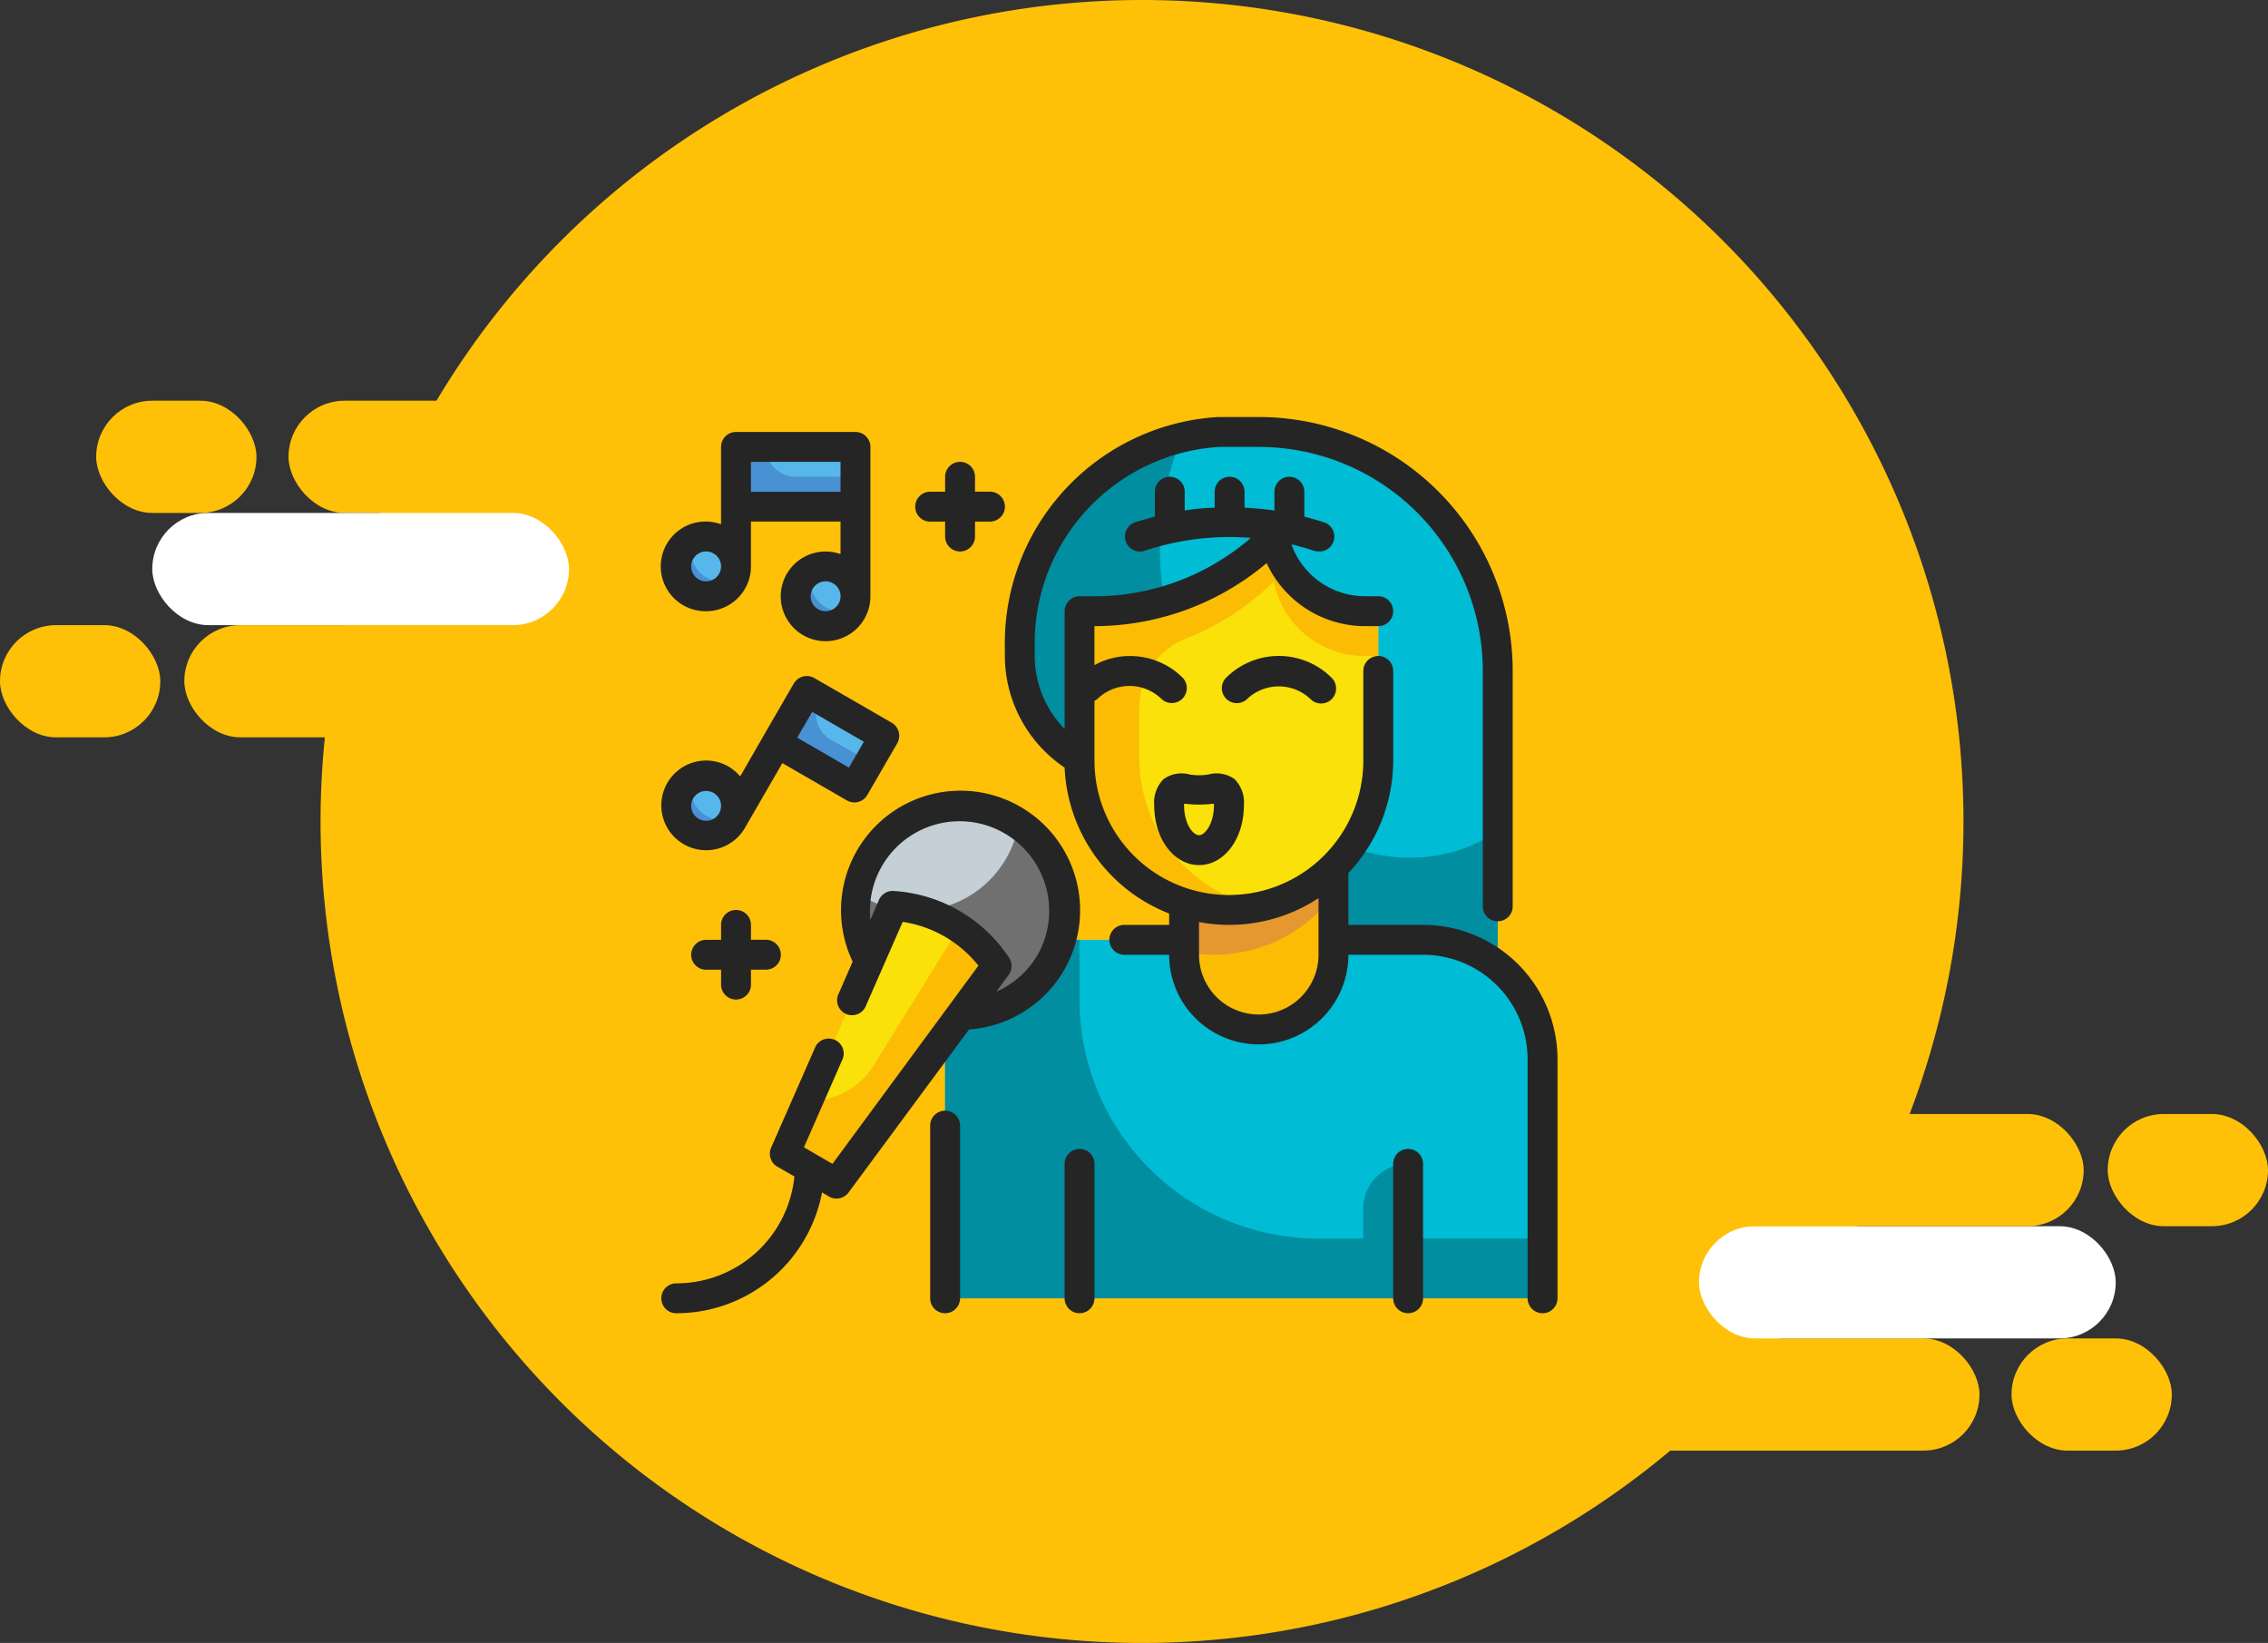 <svg xmlns="http://www.w3.org/2000/svg" width="273.131" height="197.851" viewBox="0 0 273.131 197.851">
    <rect x="0" y="0" width="273.131" height="197.851" fill="#333333" stroke="none"/>
    <defs>
        <style>
            .cls-1{fill:#ffc107}.cls-2{fill:#fff}.cls-3{fill:#00bcd4}.cls-4{fill:#008ea0}.cls-5{fill:#f8664f}.cls-6{fill:#fcbc04}.cls-7{fill:#e59730}.cls-8{fill:#f9e109}.cls-9{fill:#c5cfd6}.cls-10{fill:#707070}.cls-11{fill:#57b7eb}.cls-12{fill:#4891d3}.cls-13{fill:#252525}
        </style>
    </defs>
    <g id="Group_330" data-name="Group 330">
        <g id="Group_325" data-name="Group 325">
            <path id="Path_359" d="M98.926 0A98.926 98.926 0 1 1 0 98.926 98.926 98.926 0 0 1 98.926 0z" class="cls-1" data-name="Path 359" transform="translate(38.605)"/>
            <g id="Group_325-2" data-name="Group 325" transform="translate(0 48.256)">
                <rect id="Rectangle_123" width="50.187" height="13.512" class="cls-1" data-name="Rectangle 123" rx="6.756" transform="translate(34.745)"/>
                <rect id="Rectangle_124" width="50.187" height="13.512" class="cls-2" data-name="Rectangle 124" rx="6.756" transform="translate(18.337 13.512)"/>
                <rect id="Rectangle_125" width="50.187" height="13.512" class="cls-1" data-name="Rectangle 125" rx="6.756" transform="translate(22.198 27.024)"/>
                <rect id="Rectangle_126" width="19.303" height="13.512" class="cls-1" data-name="Rectangle 126" rx="6.756" transform="translate(0 27.024)"/>
                <rect id="Rectangle_127" width="19.303" height="13.512" class="cls-1" data-name="Rectangle 127" rx="6.756" transform="translate(11.582)"/>
            </g>
            <g id="Group_326" data-name="Group 326" transform="rotate(180 136.565 87.344)">
                <rect id="Rectangle_123-2" width="50.187" height="13.512" class="cls-1" data-name="Rectangle 123" rx="6.756" transform="translate(34.745)"/>
                <rect id="Rectangle_124-2" width="50.187" height="13.512" class="cls-2" data-name="Rectangle 124" rx="6.756" transform="translate(18.337 13.512)"/>
                <rect id="Rectangle_125-2" width="50.187" height="13.512" class="cls-1" data-name="Rectangle 125" rx="6.756" transform="translate(22.198 27.024)"/>
                <rect id="Rectangle_126-2" width="19.303" height="13.512" class="cls-1" data-name="Rectangle 126" rx="6.756" transform="translate(0 27.024)"/>
                <rect id="Rectangle_127-2" width="19.303" height="13.512" class="cls-1" data-name="Rectangle 127" rx="6.756" transform="translate(11.582)"/>
            </g>
        </g>
        <g id="Fill_Outline" data-name="Fill Outline" transform="translate(79.599 50.22)">
            <path id="Path_360" d="M49.96 3A25.632 25.632 0 0 0 26 28.9v1.079a14.39 14.39 0 0 0 14.39 14.39h5.4v30.58h37.77V31.78A28.78 28.78 0 0 0 54.78 3z" class="cls-3" data-name="Path 360" transform="translate(17.21 -1.201)"/>
            <path id="Path_361" d="M79.692 52.781C67.1 57.512 51.866 47.8 45.516 31.052c-3.705-9.929-3.328-20.074.036-27.682A25.848 25.848 0 0 0 26 28.606v1.079a14.39 14.39 0 0 0 14.39 14.39h5.4v30.578h37.769V50.748a18.868 18.868 0 0 1-3.867 2.033z" class="cls-4" data-name="Path 361" transform="translate(17.211 -.906)"/>
            <path id="Path_362" d="M35.39 37h43.169a14.39 14.39 0 0 1 14.39 14.39v28.78H21V51.39A14.39 14.39 0 0 1 35.39 37z" class="cls-3" data-name="Path 362" transform="translate(13.218 25.955)"/>
            <path id="Path_363" d="M76.76 72.974v-8.993a5.4 5.4 0 0 0-5.4 5.4v3.6h-5.4a28.78 28.78 0 0 1-28.78-28.78V37h-1.8A14.39 14.39 0 0 0 21 51.39v28.78h71.949v-7.196z" class="cls-4" data-name="Path 363" transform="translate(13.218 25.955)"/>
            <path id="Path_364" d="M43.195 28.9c0 2.986-1.619 5.4-3.6 5.4S36 31.888 36 28.9s1.619-1.8 3.6-1.8 3.595-1.184 3.595 1.8z" class="cls-5" data-name="Path 364" transform="translate(25.198 17.865)"/>
            <path id="Path_365" d="M37 31h17.987v12.591a8.994 8.994 0 1 1-17.987 0z" class="cls-6" data-name="Path 365" transform="translate(25.997 21.163)"/>
            <path id="Path_366" d="M37 43.231a18.347 18.347 0 0 0 3.6.36A17.987 17.987 0 0 0 54.987 36.4V31H37z" class="cls-7" data-name="Path 366" transform="translate(25.997 21.163)"/>
            <path id="Path_367" d="M47.987 54.968A17.987 17.987 0 0 1 30 36.98V18.993h1.673A30.7 30.7 0 0 0 53.383 10a11.17 11.17 0 0 0 10.973 8.993h1.619V36.98a17.987 17.987 0 0 1-17.988 17.988z" class="cls-8" data-name="Path 367" transform="translate(20.406 4.39)"/>
            <path id="Path_368" d="M64.356 18.994A11.17 11.17 0 0 1 53.383 10a30.7 30.7 0 0 1-21.711 8.994H30v17.987a17.987 17.987 0 0 0 17.987 17.987 18.581 18.581 0 0 0 3.6-.36 18.437 18.437 0 0 1-14.39-18.167v-5.828a8.868 8.868 0 0 1 5.576-8.31 30.74 30.74 0 0 0 10.61-6.903 11.17 11.17 0 0 0 10.973 8.99h1.619v-5.4z" class="cls-6" data-name="Path 368" transform="translate(20.406 4.39)"/>
            <path id="Path_393" d="M12.591 0A12.591 12.591 0 1 1 0 12.591 12.591 12.591 0 0 1 12.591 0z" class="cls-9" data-name="Path 393" transform="translate(23.425 46.767)"/>
            <path id="Path_369" d="M34.639 29.21a12.159 12.159 0 0 1-1.511 4.245 12.591 12.591 0 0 1-17.2 4.6c-.27-.144-.5-.324-.755-.486a12.591 12.591 0 1 0 19.466-8.359z" class="cls-10" data-name="Path 369" transform="translate(8.428 19.733)"/>
            <path id="Path_372" d="M16.494 68.168l-6.224-3.6L23.347 34.73a16.063 16.063 0 0 1 12.447 7.195z" class="cls-8" data-name="Path 372" transform="translate(4.647 24.142)"/>
            <path id="Path_373" d="M31.225 36.21L20.972 52.758a8.994 8.994 0 0 1-7.9 4.227l-2.806 6.4 6.224 3.6 19.3-26.243a15.883 15.883 0 0 0-4.569-4.533z" class="cls-6" data-name="Path 373" transform="translate(4.647 25.324)"/>
            <circle id="Ellipse_85" cx="3.597" cy="3.597" r="3.597" class="cls-11" data-name="Ellipse 85" transform="translate(1.841 14.39)"/>
            <path id="Path_374" d="M7 4h14.39v7.195H7z" class="cls-11" data-name="Path 374" transform="translate(2.036 -.403)"/>
            <circle id="Ellipse_86" cx="3.597" cy="3.597" r="3.597" class="cls-11" data-name="Ellipse 86" transform="translate(16.23 17.987)"/>
            <circle id="Ellipse_87" cx="3.597" cy="3.597" r="3.597" class="cls-11" data-name="Ellipse 87" transform="translate(1.841 43.169)"/>
            <path id="Path_375" d="M0 0h10.792v7.195H0z" class="cls-11" data-name="Path 375" transform="rotate(29.333 -54.076 49.667)"/>
            <path id="Path_376" d="M8.4 15.252a3.584 3.584 0 0 1-3.271-5.072 3.6 3.6 0 1 0 4.749 4.749 3.6 3.6 0 0 1-1.475.324z" class="cls-12" data-name="Path 376" transform="translate(-1.165 4.534)"/>
            <path id="Path_377" d="M16.4 17.252a3.584 3.584 0 0 1-3.274-5.072 3.6 3.6 0 1 0 4.749 4.749 3.6 3.6 0 0 1-1.475.324z" class="cls-12" data-name="Path 377" transform="translate(5.224 6.131)"/>
            <path id="Path_378" d="M10.6 4H7v7.195h14.39V7.6h-7.195A3.6 3.6 0 0 1 10.6 4z" class="cls-12" data-name="Path 378" transform="translate(2.036 -.403)"/>
            <path id="Path_379" d="M6.571 30.663a3.6 3.6 0 0 1-1.565-4.443 3.489 3.489 0 0 0-1.493 1.439 3.61 3.61 0 0 0 6.26 3.6 3.705 3.705 0 0 0 .216-.468 3.6 3.6 0 0 1-3.418-.128z" class="cls-12" data-name="Path 379" transform="translate(-1.133 17.345)"/>
            <path id="Path_380" d="M16.373 26.3a3.6 3.6 0 0 1-1.367-4.893v-.126l-1.8-1.025-3.6 6.278 9.407 5.288 1.817-3.04z" class="cls-12" data-name="Path 380" transform="translate(4.12 12.585)"/>
            <g id="Group_331" data-name="Group 331">
                <path id="Path_381" d="M45.169 28.912A14.39 14.39 0 0 0 25.042 47.6l-1.673 3.831a1.8 1.8 0 1 0 3.292 1.439l4.407-10.055a14.39 14.39 0 0 1 9.12 5.27L22.613 71.956l-1.8-1.043-1.637-.953 4.589-10.47a1.8 1.8 0 1 0-3.292-1.439l-5.252 11.962a1.8 1.8 0 0 0 .755 2.284l2.033 1.169v.18A14.282 14.282 0 0 1 3.8 86.345a1.8 1.8 0 0 0 0 3.6 17.862 17.862 0 0 0 17.555-14.557l.845.507a1.8 1.8 0 0 0 2.356-.5l14.5-19.624a14.39 14.39 0 0 0 6.116-26.855zm2.158 17.861a10.792 10.792 0 0 1-4.982 4.443l1.511-2.051a1.8 1.8 0 0 0 0-2.069 17.987 17.987 0 0 0-13.85-8 1.8 1.8 0 0 0-1.8 1.079l-1.025 2.392a10.792 10.792 0 1 1 20.146 4.209z" class="cls-13" data-name="Path 381" transform="translate(-1.958 17.981)"/>
                <path id="Path_382" d="M21.8 48.44a1.8 1.8 0 0 0-1.8 1.8v20.792a1.8 1.8 0 0 0 3.6 0V50.239a1.8 1.8 0 0 0-1.8-1.799z" class="cls-13" data-name="Path 382" transform="translate(12.419 35.093)"/>
                <path id="Path_384" d="M41.483 26a7.2 7.2 0 0 1-2.158 0 3.723 3.723 0 0 0-3.2.558 3.993 3.993 0 0 0-1.115 3.148c0 4.029 2.374 7.195 5.4 7.195s5.4-3.166 5.4-7.195a3.993 3.993 0 0 0-1.115-3.148 3.723 3.723 0 0 0-3.2-.558zm-1.079 7.3c-.737 0-1.8-1.4-1.8-3.6v-.18h.18a13.923 13.923 0 0 0 3.238 0h.18v.18c0 2.194-1.061 3.6-1.8 3.6z" class="cls-13" data-name="Path 384" transform="translate(24.392 17.057)"/>
                <path id="Path_385" d="M50.209 23.183a1.806 1.806 0 1 0 2.554-2.554 8.994 8.994 0 0 0-12.717 0 1.8 1.8 0 0 0 2.536 2.554 5.54 5.54 0 0 1 7.627 0z" class="cls-13" data-name="Path 385" transform="translate(28.005 10.776)"/>
                <path id="Path_386" d="M75.366 63.157h-8.994v-6.242a19.786 19.786 0 0 0 5.4-13.544V32.578a1.8 1.8 0 1 0-3.6 0v10.793a16.188 16.188 0 1 1-32.377 0v-7.195a2.177 2.177 0 0 0 .4-.27 5.54 5.54 0 0 1 7.627 0 1.806 1.806 0 1 0 2.554-2.554A8.994 8.994 0 0 0 40 30.78a8.8 8.8 0 0 0-4.209 1.1v-4.698a32.215 32.215 0 0 0 20.739-7.591 13.059 13.059 0 0 0 11.818 7.591h1.622a1.8 1.8 0 1 0 0-3.6h-1.619a9.407 9.407 0 0 1-8.832-6.242 26.855 26.855 0 0 1 2.68.755 2.248 2.248 0 0 0 .576.09 1.8 1.8 0 0 0 .666-3.508c-.791-.252-1.583-.468-2.374-.684v-3a1.8 1.8 0 0 0-3.6 0v2.267c-1.187-.18-2.392-.27-3.6-.342v-1.924a1.8 1.8 0 1 0-3.6 0v1.925a24.114 24.114 0 0 0-3.6.342v-2.267a1.8 1.8 0 1 0-3.6 0v3c-.791.216-1.583.432-2.374.684a1.8 1.8 0 1 0 1.163 3.422 32.377 32.377 0 0 1 12.771-1.547 28.78 28.78 0 0 1-18.959 7.033H34a1.8 1.8 0 0 0-1.8 1.8v14.171a12.591 12.591 0 0 1-3.6-8.778V29.7A23.689 23.689 0 0 1 50.813 5.6h4.767a26.981 26.981 0 0 1 26.981 26.978v28.348a1.8 1.8 0 1 0 3.6 0V32.578A30.578 30.578 0 0 0 55.58 2h-4.893A27.3 27.3 0 0 0 25 29.7v1.08a16.278 16.278 0 0 0 7.2 13.436 19.786 19.786 0 0 0 12.588 17.573v1.367h-5.4a1.8 1.8 0 1 0 0 3.6h5.4a10.792 10.792 0 1 0 21.585 0h8.994a12.591 12.591 0 0 1 12.59 12.589v28.78a1.8 1.8 0 1 0 3.6 0v-28.78a16.188 16.188 0 0 0-16.191-16.188zm-12.591 3.6a7.195 7.195 0 1 1-14.39 0v-3.942a19.552 19.552 0 0 0 14.39-2.878z" class="cls-13" data-name="Path 386" transform="translate(16.411 -2)"/>
                <path id="Path_387" d="M52.8 51a1.8 1.8 0 0 0-1.8 1.8v16.187a1.8 1.8 0 0 0 3.6 0V52.8a1.8 1.8 0 0 0-1.8-1.8z" class="cls-13" data-name="Path 387" transform="translate(37.179 37.137)"/>
                <path id="Path_388" d="M30.8 51a1.8 1.8 0 0 0-1.8 1.8v16.187a1.8 1.8 0 0 0 3.6 0V52.8a1.8 1.8 0 0 0-1.8-1.8z" class="cls-13" data-name="Path 388" transform="translate(19.607 37.137)"/>
                <path id="Path_389" d="M7.415 24.585a5.4 5.4 0 0 0 5.4-5.4v-5.4H23.6v3.921a5.4 5.4 0 1 0 3.6 5.072V4.8A1.8 1.8 0 0 0 25.4 3H11.012a1.8 1.8 0 0 0-1.8 1.8v9.317a5.4 5.4 0 1 0-1.8 10.469zm14.39 0a1.8 1.8 0 1 1 1.8-1.8 1.8 1.8 0 0 1-1.805 1.8zM12.811 6.6H23.6v3.6H12.811zM7.415 17.39a1.8 1.8 0 1 1-1.8 1.8 1.8 1.8 0 0 1 1.8-1.8z" class="cls-13" data-name="Path 389" transform="translate(-1.977 -1.201)"/>
                <path id="Path_390" d="M17.956 20.24l-3.6 6.224-2.856 4.964a5.594 5.594 0 0 0-1.4-1.187 5.4 5.4 0 1 0 1.979 7.375l4.5-7.788 7.788 4.5a1.8 1.8 0 0 0 2.446-.666l3.6-6.224a1.817 1.817 0 0 0-.648-2.464l-9.353-5.4a1.8 1.8 0 0 0-2.446.666zM7.866 36.716a1.889 1.889 0 0 1-1.367-.18 1.8 1.8 0 1 1 1.367.18zm16.728-6.349l-6.224-3.6 1.8-3.112 6.224 3.6z" class="cls-13" data-name="Path 390" transform="translate(-1.96 11.849)"/>
                <path id="Path_391" d="M9.4 45.792a1.8 1.8 0 0 0 1.8-1.8v-1.8H13a1.8 1.8 0 1 0 0-3.6h-1.8V36.8a1.8 1.8 0 1 0-3.6 0v1.8H5.8a1.8 1.8 0 1 0 0 3.6h1.8V44a1.8 1.8 0 0 0 1.8 1.792z" class="cls-13" data-name="Path 391" transform="translate(-.361 24.358)"/>
                <path id="Path_392" d="M20.8 12.195h1.8v1.8a1.8 1.8 0 1 0 3.6 0v-1.8H28a1.8 1.8 0 0 0 0-3.6h-1.8V6.8a1.8 1.8 0 1 0-3.6 0v1.8h-1.8a1.8 1.8 0 0 0 0 3.6z" class="cls-13" data-name="Path 392" transform="translate(11.62 .396)"/>
            </g>
        </g>
    </g>
</svg>

